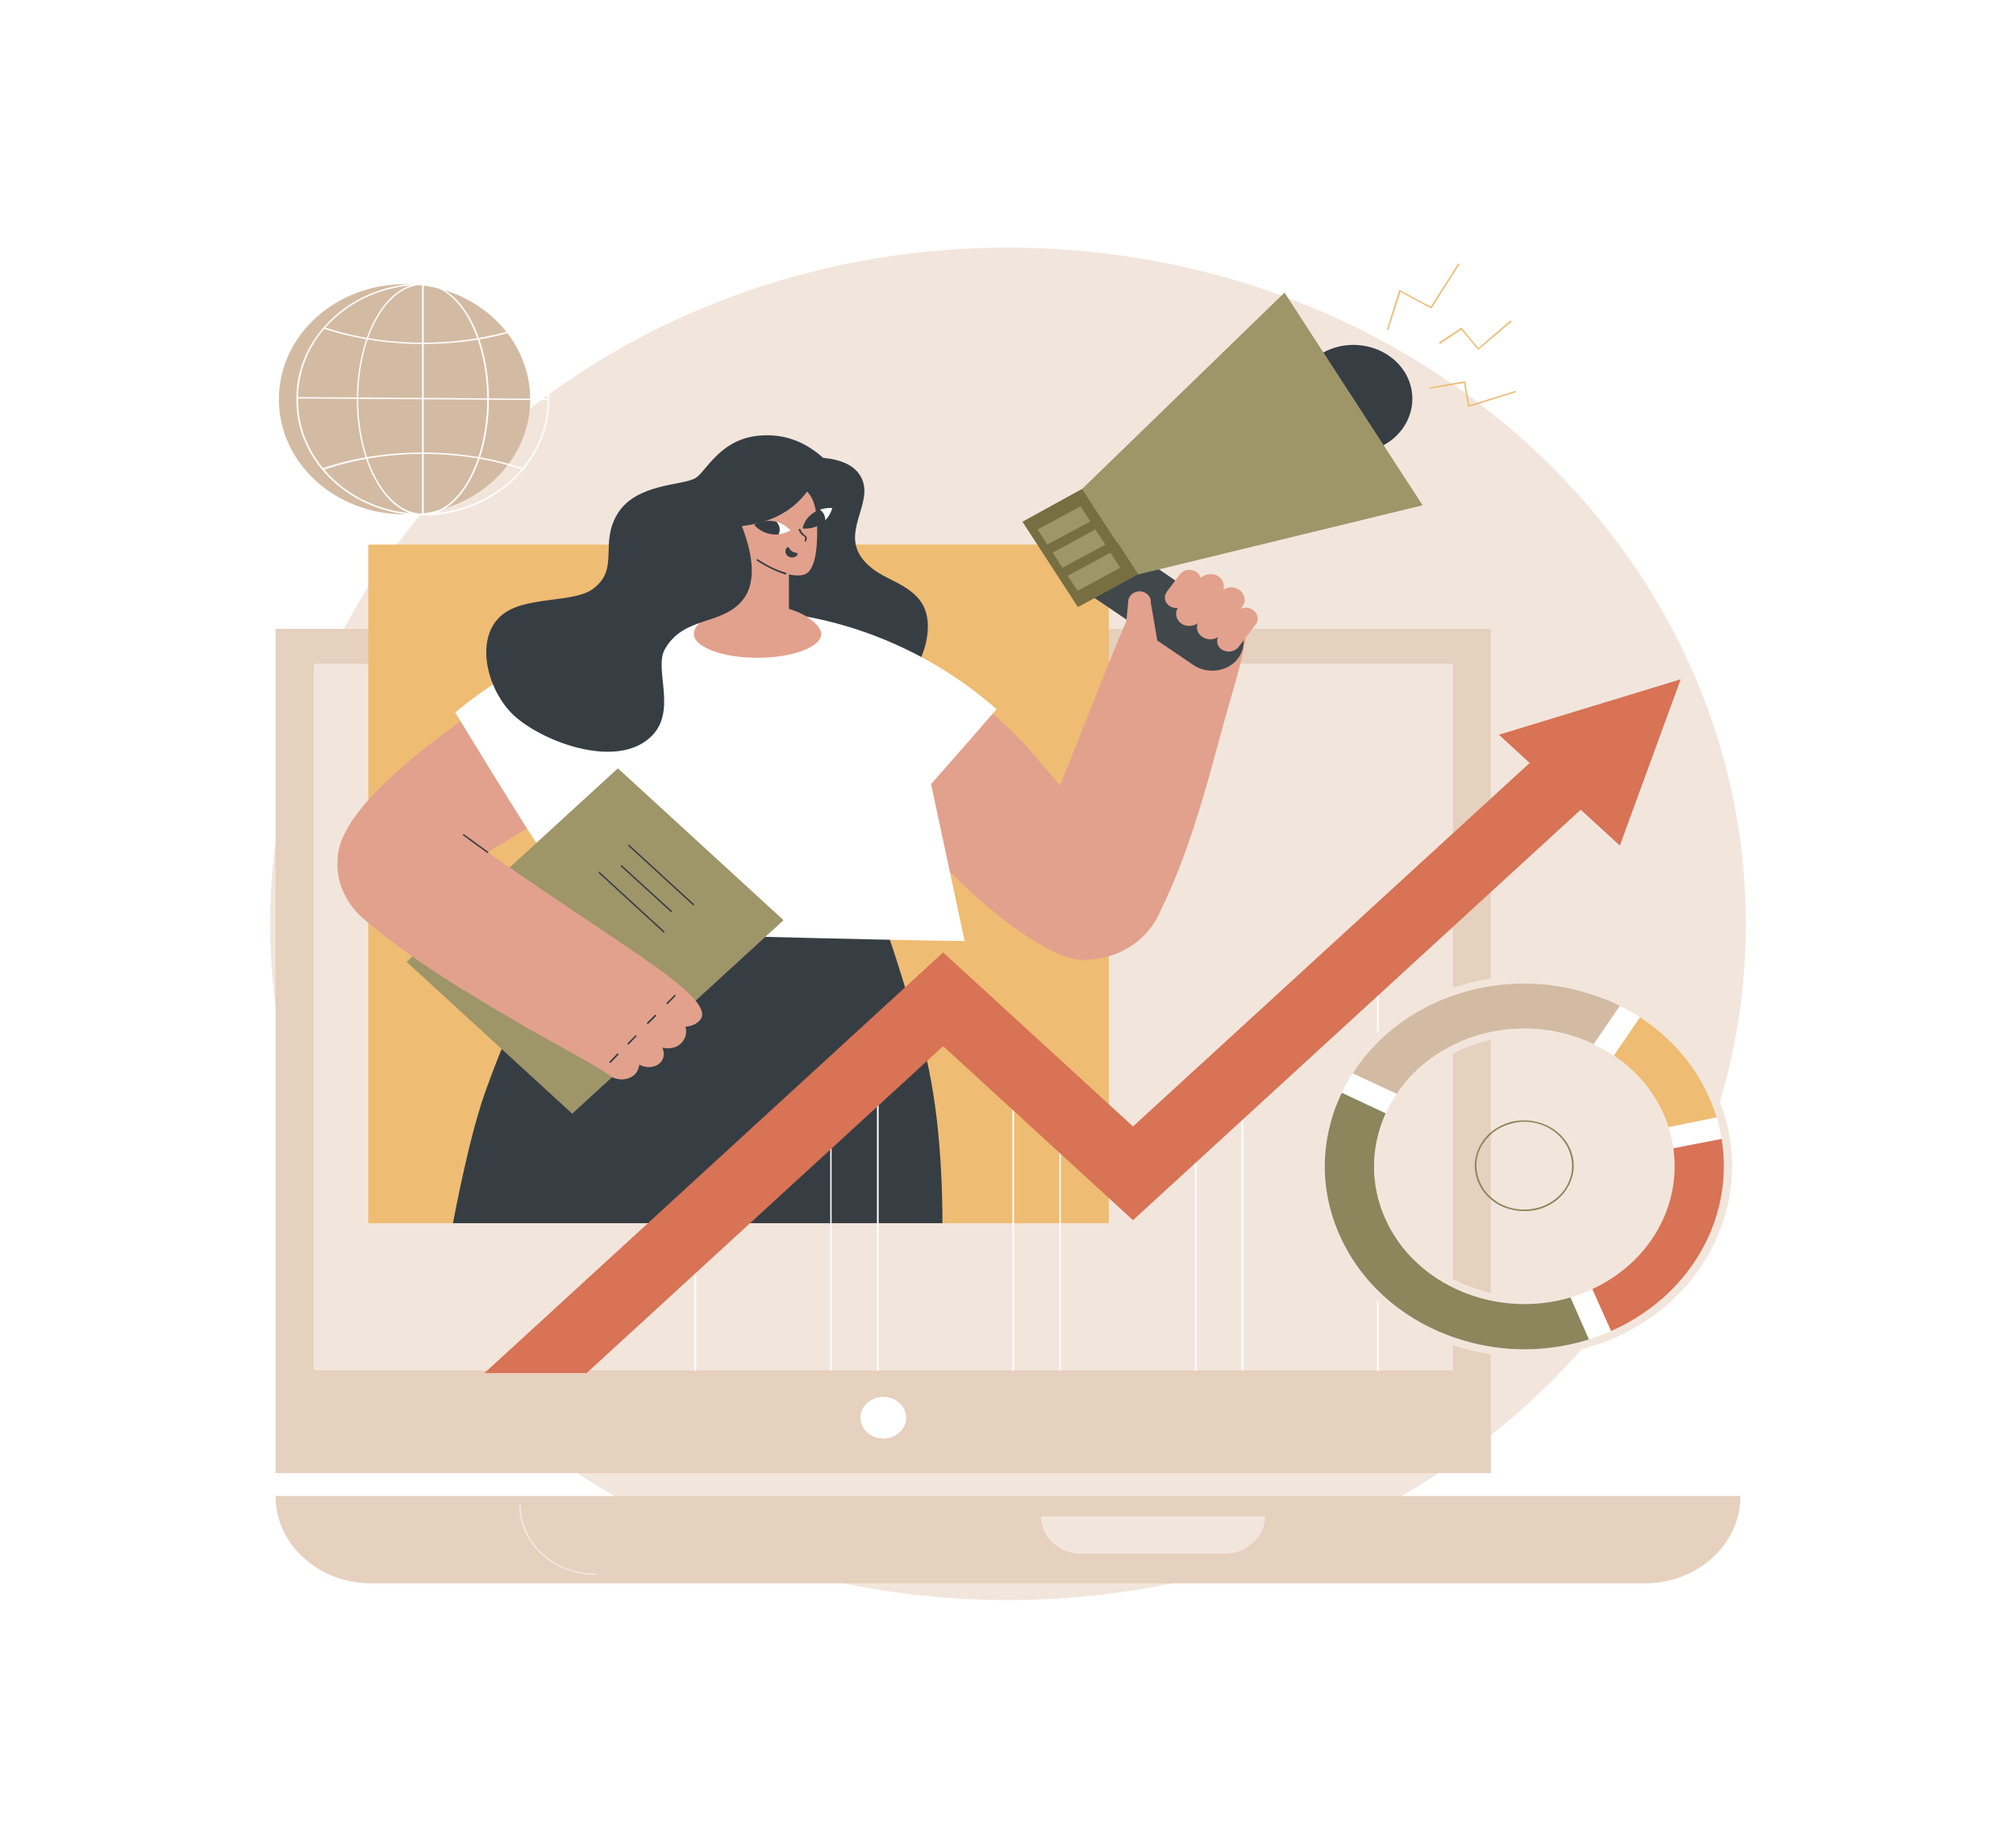 <svg version="1.2" xmlns="http://www.w3.org/2000/svg" viewBox="0 0 600 550" width="600" height="550">
	<title>Sandy_Bus-22_Single-01-ai</title>
	<defs>
		<clipPath clipPathUnits="userSpaceOnUse" id="cp1">
			<path d="m247.66 151.23q-0.69 2.93-3.13 4.61-2.44 1.69-5.69 1.49 0.69-2.92 3.13-4.6 2.43-1.69 5.69-1.5z"/>
		</clipPath>
		<clipPath clipPathUnits="userSpaceOnUse" id="cp2">
			<path d="m224.42 156.21q2.8-1.54 5.8-1.07 3.01 0.46 5.1 2.77-2.8 1.55-5.81 1.08-3.01-0.47-5.09-2.78z"/>
		</clipPath>
	</defs>
	<style>
		.s0 { fill: #ffffff } 
		.s1 { fill: #f2e6dc } 
		.s2 { fill: #e6d0be } 
		.s3 { fill: #efbc73 } 
		.s4 { fill: #363e44 } 
		.s5 { fill: #e2a18d } 
		.s6 { fill: #9e9569 } 
		.s7 { fill: #40484c } 
		.s8 { fill: #776e42 } 
		.s9 { fill: #d87355 } 
		.s10 { fill: #8b865c } 
		.s11 { fill: #d3bba3 } 
	</style>
	<g id="Background">
		<path id="&lt;Path&gt;" class="s0" d="m0 0h600v550h-600z"/>
	</g>
	<g id="Illustration">
		<g id="Digital marketing strategy 1 ">
			<path id="&lt;Path&gt;" class="s1" d="m519.6 275c0 111.2-98.3 201.3-219.6 201.3-121.3 0-219.6-90.1-219.6-201.3 0-111.2 98.3-201.3 219.6-201.3 121.3 0 219.6 90.1 219.6 201.3z"/>
			<g id="&lt;Group&gt;">
				<g id="&lt;Group&gt;">
					<g id="&lt;Group&gt;">
						<path id="&lt;Path&gt;" class="s2" d="m82 187.2h361.7v251.3h-361.7z"/>
						<path id="&lt;Path&gt;" class="s1" d="m93.4 197.6h339v210.3h-339z"/>
						<ellipse id="&lt;Path&gt;" class="s0" cx="262.9" cy="422" rx="6.8" ry="6.2"/>
					</g>
					<path id="&lt;Path&gt;" class="s2" d="m518 445.3c0 14.4-12.8 26-28.5 26h-379c-15.7 0-28.5-11.6-28.5-26z"/>
					<path id="&lt;Path&gt;" class="s1" d="m177.2 468.8c-12.5 0-22.7-9.3-22.7-20.8 0-0.1 0.1-0.2 0.2-0.2 0.2 0 0.3 0.1 0.3 0.2 0 11.2 10 20.4 22.2 20.4 0.2 0 0.3 0.1 0.3 0.2 0 0.1-0.1 0.2-0.3 0.2z"/>
					<path id="&lt;Path&gt;" class="s1" d="m376.5 451.4c0 6.1-5.5 11.1-12.1 11.1h-42.5c-6.7 0-12.1-5-12.1-11.1z"/>
				</g>
				<g id="&lt;Group&gt;">
					<path id="&lt;Path&gt;" class="s3" d="m109.6 162.1h220.4v202h-220.4z"/>
					<g id="&lt;Group&gt;">
						<path id="&lt;Path&gt;" class="s4" d="m134.8 364.1c3.2-16.6 6.5-30.4 9.7-39.3 14.4-40.1 26.4-52.1 38.5-67.6q39.2 6.5 78.3 13.1c4.4 10.6 7.6 22.6 11.8 35.3 5.3 16.2 7.3 36.7 7.4 58.5z"/>
						<path id="&lt;Path&gt;" class="s4" d="m233.6 137.2c6.5-1.6 17.5-1.9 21.8 3.5 6.1 7.8-5.3 16.7 1.1 25.4 4.8 6.5 12.8 6.5 17.5 12.9 5.4 7.4 0.1 23-10.1 28.7-16.4 9.1-52-4.2-57.4-28-4-18 9.9-38.3 27.1-42.5z"/>
						<g id="&lt;Group&gt;">
							<path id="&lt;Path&gt;" class="s5" d="m307.9 224.9c44.9 51.5 27.4 53.4 17.7 59.9-7.8 5.4-33.6-13.6-52.1-35.2-18.5-21.7-25.8-44.7-16.3-51.6 9.5-6.8 32 5.4 50.7 26.9z"/>
							<g id="&lt;Group&gt;">
								<path id="&lt;Path&gt;" class="s5" d="m370.8 189.9c-0.4 1.7-0.7 2.9-0.7 3.4-1 5.7-4.3 15.8-7.4 27.5-7.3 27.3-11.9 39.2-18 51.8-2.4 4.9-9.2 13-22.2 13.1-4.2-11-9.6-23.9-13.8-35 6.3-15.5 20.3-50.7 21.7-54.3 0.9-2.1 2.8-6.9 5.2-12.4 6.9-1.7 13.9-2 21 0q3.8 1.1 7.3 2.6-0.2 0.6-0.3 1c0 0 0.2-0.4 0.5-1q3.5 1.5 6.7 3.3z"/>
							</g>
							<path id="&lt;Path&gt;" class="s5" d="m171.1 237.2c-15.3 9.8-57 39.6-68.1 25.6-13.3-16.9 30.9-45.6 45.5-56.4q11.3 15.4 22.6 30.8z"/>
							<path id="&lt;Path&gt;" class="s0" d="m135.5 212.1c5.3-4.6 45.5-37.5 100.2-29.3 31.6 4.7 52.4 20.8 60.9 28.3q-9.7 11.2-19.5 22.3 5 23.4 10 46.7c-24.8-0.2-104.9-2.4-130.1-3.2 4.5-13.2 9-20.2 13.5-33.4q-5.2 4-10.5 8c-8-12.3-17.4-27.8-24.5-39.4z"/>
							<g id="&lt;Group&gt;">
								<path id="&lt;Path&gt;" class="s6" d="m170.3 331.5l-49.3-45.2 62.9-57.6 49.3 45.2z"/>
								<g id="&lt;Group&gt;">
									<path id="&lt;Path&gt;" class="s4" d="m206.4 269.5q-0.1 0-0.2-0.1l-19.2-17.6c-0.1-0.1-0.1-0.2 0-0.3 0.1-0.1 0.2-0.1 0.3 0l19.2 17.6c0.1 0.1 0.1 0.2 0 0.3q0 0.1-0.1 0.1z"/>
									<path id="&lt;Path&gt;" class="s4" d="m197.5 277.6q-0.1 0-0.1-0.1l-19.2-17.6c-0.1-0.1-0.1-0.2 0-0.3 0-0.1 0.2-0.1 0.3 0l19.2 17.6c0.1 0.1 0.1 0.2 0 0.3q-0.1 0.1-0.2 0.1z"/>
									<path id="&lt;Path&gt;" class="s4" d="m199.7 271.5q-0.1 0-0.1-0.1l-14.8-13.5c-0.1-0.1-0.1-0.2 0-0.3 0.1-0.1 0.2-0.1 0.3 0l14.8 13.5c0.1 0.1 0.1 0.2 0 0.3q-0.1 0.1-0.2 0.1z"/>
								</g>
							</g>
							<g id="&lt;Group&gt;">
								<path id="&lt;Path&gt;" class="s5" d="m139.7 249.8c14.1 10.3 48.7 33.1 51.9 35.5 6.2 4.4 19.5 13.4 17.1 17.8-0.8 1.4-2.6 2.4-4.7 2.5 0.6 2-0.1 4.1-1.8 5.4-2.2 1.6-4.9 0.9-5.1 0.8 0.7 1.5 0.6 3.2-0.4 4.3-1.3 1.6-4.1 2.1-6.4 0.8-0.1 0.4-0.3 2.1-1.7 3.2-1.6 1.3-4.1 1.6-6.3 0.6-5.4-3.9-15-8.7-26-15.1-26-15-36.9-22.7-48-32-4.3-3.6-10.6-12.1-6.6-23.5 12.8-0.1 25.3-0.2 38-0.3z"/>
								<path id="&lt;Path&gt;" class="s4" d="m145.1 253.9q-0.1 0-0.2-0.1c-3.5-2.5-5.8-4.2-7-5.1-0.1 0-0.2-0.2-0.1-0.3 0.1-0.1 0.3-0.1 0.4 0 1.2 0.9 3.5 2.5 7 5.1 0.1 0 0.2 0.2 0.1 0.3q-0.1 0.1-0.2 0.1z"/>
								<g id="&lt;Group&gt;">
									<path id="&lt;Path&gt;" class="s4" d="m198.6 298.9q-0.1 0-0.2-0.1c-0.1-0.1-0.1-0.2 0-0.3l2.3-2.3c0.1-0.1 0.2-0.1 0.3-0.1 0.1 0.1 0.1 0.3 0 0.4l-2.2 2.3q-0.1 0.1-0.2 0.1z"/>
									<path id="&lt;Path&gt;" class="s4" d="m192.8 304.8q-0.1 0-0.2-0.1c-0.1 0-0.1-0.2 0-0.3l2.3-2.3c0.1-0.1 0.2-0.1 0.3 0 0.1 0.1 0.1 0.2 0.1 0.3l-2.3 2.3q-0.1 0.1-0.2 0.1z"/>
									<path id="&lt;Path&gt;" class="s4" d="m187 310.9q-0.1 0-0.2-0.1c-0.1 0-0.1-0.2 0-0.3l2.3-2.3c0.1-0.1 0.2-0.1 0.3 0 0.1 0.1 0.1 0.2 0 0.3l-2.2 2.3q-0.1 0.1-0.2 0.1z"/>
									<path id="&lt;Path&gt;" class="s4" d="m181.6 316.3q-0.1 0-0.2 0c-0.1-0.1-0.1-0.2 0-0.3l2.3-2.4c0.1-0.1 0.2-0.1 0.3 0 0.1 0.1 0.1 0.2 0.1 0.3l-2.3 2.4q-0.1 0-0.2 0z"/>
								</g>
							</g>
							<g id="&lt;Group&gt;">
								<g id="&lt;Group&gt;">
									<g id="&lt;Group&gt;">
										<path id="&lt;Path&gt;" class="s7" d="m368.3 196.2c-3.1 3.8-9 4.6-13.2 1.7l-33.9-23 11.3-13.9 33.9 23.1c4.1 2.8 5 8.2 1.9 12.1z"/>
										<path id="&lt;Path&gt;" class="s4" d="m417.9 110.5c4.9 7.6 2.2 17.5-6.1 22-8.3 4.5-19 2-24-5.6-4.9-7.6-2.2-17.4 6.1-22 8.3-4.5 19-2 24 5.6z"/>
										<path id="&lt;Path&gt;" class="s6" d="m382.3 87.1l41.1 63.3-84.7 20.6-16.6-25.5z"/>
										<path id="&lt;Path&gt;" class="s8" d="m304.3 155.3l17.8-9.8 16.6 25.5-17.9 9.7z"/>
										<g id="&lt;Group&gt;">
											<path id="&lt;Path&gt;" class="s6" d="m333.4 169l-12.7 6.9-2.9-4.5 12.7-6.9z"/>
											<path id="&lt;Path&gt;" class="s6" d="m329 162.1l-12.8 6.9-2.9-4.5 12.7-6.9z"/>
											<path id="&lt;Path&gt;" class="s6" d="m324.5 155.2l-12.8 6.9-2.9-4.5 12.8-6.9z"/>
										</g>
									</g>
									<g id="&lt;Group&gt;">
										<path id="&lt;Path&gt;" class="s3" d="m413 98.3q0 0-0.1 0c-0.1 0-0.2-0.2-0.1-0.3l3.6-11.5q0-0.1 0.1-0.1 0.1-0.1 0.2 0l9.1 4.9 8.1-12.7c0.1-0.1 0.2-0.2 0.4-0.1 0.1 0.1 0.1 0.2 0 0.3l-8.2 12.9c-0.1 0.1-0.2 0.1-0.4 0l-8.9-4.8-3.6 11.2c0 0.1-0.1 0.2-0.2 0.2z"/>
										<path id="&lt;Path&gt;" class="s3" d="m437.1 121.1q0 0-0.1 0-0.1-0.1-0.1-0.2l-1.2-6.9-10 1.7c-0.1 0-0.3-0.1-0.3-0.2 0-0.1 0.1-0.2 0.2-0.2l10.2-1.8q0.1 0 0.2 0 0.1 0.1 0.1 0.2l1.2 6.9 13.6-4.2c0.1 0 0.2 0 0.3 0.1 0 0.2-0.1 0.3-0.2 0.3l-13.8 4.3q0 0-0.1 0z"/>
										<path id="&lt;Path&gt;" class="s3" d="m440 104.1q-0.1 0-0.1 0-0.1 0-0.1-0.1l-4.9-5.9-6.2 4.2c-0.1 0.1-0.2 0-0.3-0.1-0.1-0.1-0.1-0.2 0-0.3l6.4-4.3c0.1-0.1 0.3 0 0.3 0.1l4.9 5.9 9.4-8.1c0.1-0.1 0.3 0 0.4 0 0 0.1 0 0.3-0.1 0.4l-9.6 8.1q0 0.1-0.1 0.1z"/>
									</g>
								</g>
								<g id="&lt;Group&gt;">
									<path id="&lt;Path&gt;" class="s5" d="m348.1 180.4c-1.5-1-1.9-2.9-0.8-4.3l3.9-5.2c1.1-1.4 3.2-1.7 4.8-0.7 1.5 1 1.9 2.9 0.8 4.3l-3.9 5.2c-1.1 1.4-3.2 1.7-4.8 0.7z"/>
									<path id="&lt;Path&gt;" class="s5" d="m350.8 180.6l6.2-8.2c1.3-1.6 3.8-2 5.6-0.9 1.7 1.2 2.2 3.4 0.9 5.1l-6.3 8.2c-1.2 1.6-3.7 2-5.5 0.9-1.8-1.2-2.2-3.5-0.9-5.1z"/>
									<path id="&lt;Path&gt;" class="s5" d="m357 184.6l6.2-8.2c1.3-1.7 3.8-2.1 5.5-0.9 1.8 1.2 2.3 3.4 1 5.1l-6.3 8.2c-1.2 1.6-3.7 2-5.5 0.8-1.8-1.1-2.2-3.4-0.9-5z"/>
									<path id="&lt;Path&gt;" class="s5" d="m362.9 188.9l5.1-6.7c1.1-1.4 3.3-1.8 4.8-0.7 1.6 1 2 3 0.9 4.4l-5.1 6.7c-1.1 1.4-3.3 1.8-4.9 0.8-1.6-1-1.9-3-0.8-4.5z"/>
								</g>
								<path id="&lt;Path&gt;" class="s5" d="m338.3 188.5c-1.9-0.1-3.2-1.6-3.1-3.3l0.6-6.3c0.1-1.7 1.8-3 3.6-2.9 1.9 0.2 3.3 1.7 3.1 3.4l1.9 11.1c-0.2 1.7-4.2-1.8-6.1-2z"/>
							</g>
						</g>
						<g id="&lt;Group&gt;">
							<path id="&lt;Path&gt;" class="s5" d="m244.4 188.7c0 3.9-8.5 7.1-19 7.1-10.4 0-18.9-3.2-18.9-7.1 0-3.9 8.3-9 18.8-9 5.7 0 11.5 1.9 14.4 3.6 2.7 1.7 4.7 3.6 4.7 5.4z"/>
							<path id="&lt;Path&gt;" class="s5" d="m214.6 149.9h20.2v38h-20.2z"/>
							<path id="&lt;Path&gt;" class="s5" d="m229.4 143.4c0.6-0.1 6.4-1 10.3 2.4 2.8 2.6 3.4 6 3.5 12 0.1 7-1 11.3-3 12.8-3.3 2.4-14.1-1.7-18.6-7.5-3.2-4.2-3.3-9.9-0.7-14.5 2.6-4.6 8.1-5.2 8.5-5.2z"/>
							<g id="&lt;Group&gt;">
								<path id="&lt;Path&gt;" class="s0" d="m247.7 151.2q-0.5 2-2.1 3.7-0.2-0.2-0.3-0.5c-0.2-0.2-0.4-0.4-0.5-0.6-0.3-0.6-0.5-1.3-0.7-1.9q0 0 0 0c0-0.1-0.1-0.1-0.1-0.2q1.9-0.6 3.7-0.5z"/>
								<g id="&lt;Clip Group&gt;" clip-path="url(#cp1)">
									<path id="&lt;Path&gt;" class="s4" d="m245.6 154.4c0.2 2-1.5 3.7-3.6 3.9-2.2 0.2-4.2-1.4-4.3-3.4-0.2-2 1.4-3.7 3.6-3.9 2.2-0.2 4.1 1.3 4.3 3.4z"/>
								</g>
							</g>
							<g id="&lt;Group&gt;">
								<path id="&lt;Path&gt;" class="s0" d="m231.1 155.3q2.5 0.8 4.2 2.6-1.5 0.8-3.5 1.1c-0.5-0.6-0.7-1.2-0.8-1.9 0-0.6-0.1-1.2 0.1-1.8z"/>
								<g id="&lt;Clip Group&gt;" clip-path="url(#cp2)">
									<path id="&lt;Path&gt;" class="s4" d="m225.1 155.2c1.5-1.5 4-1.6 5.6-0.2 1.7 1.3 1.8 3.6 0.3 5.1-1.5 1.5-4 1.6-5.6 0.3-1.7-1.4-1.8-3.7-0.3-5.2z"/>
								</g>
							</g>
							<path id="&lt;Path&gt;" class="s4" d="m239.7 161.2q-0.1 0-0.1 0c-0.2-0.1-0.2-0.2-0.1-0.3q0.2-0.5 0.1-0.8c0-0.2-0.2-0.4-0.5-0.6-0.2-0.1-0.5-0.3-0.7-0.6q-0.5-0.5-0.7-1.3c0-0.1 0-0.2 0.2-0.2 0.1 0 0.2 0 0.3 0.1q0.2 0.7 0.6 1.1c0.2 0.3 0.4 0.5 0.6 0.6 0.3 0.2 0.6 0.4 0.7 0.8q0.1 0.5-0.2 1.1-0.1 0.1-0.2 0.1z"/>
							<path id="&lt;Path&gt;" class="s4" d="m237.3 165.2c-0.6 0.8-1.8 1-2.7 0.4-0.9-0.6-1.1-1.7-0.5-2.5 0.7-0.8 0.8 0.5 1.6 1 0.9 0.6 2.2 0.3 1.6 1.1z"/>
							<path id="&lt;Path&gt;" class="s4" d="m245 136.3q-5.2 18.1-24.2 20.3 5.7 14.9 0.4 21.8c-6.1 7.9-17.6 4.8-23.3 14.8-3.5 6 4.1 18.9-4.6 26.5-10.1 8.9-30.5 1.5-39.4-5.9-8.6-7.1-13-23.1-4.9-30.4 6.7-6.2 21.8-3.7 27.6-8.2 7.9-6 1.7-13.3 7.2-22.3 5.6-9.1 19.4-8.3 23.2-10.6 3-1.8 7-11 17.8-12.5q11.3-1.5 20.2 6.5z"/>
							<path id="&lt;Path&gt;" class="s4" d="m233.8 171q0 0-0.1 0c-4.5-1.4-8.4-4.1-8.4-4.1-0.1-0.1-0.1-0.3-0.1-0.4 0.1 0 0.3-0.1 0.4 0 0 0 3.8 2.7 8.3 4 0.1 0.1 0.2 0.2 0.1 0.3q0 0.2-0.2 0.2z"/>
						</g>
					</g>
				</g>
				<g id="&lt;Group&gt;">
					<g id="&lt;Group&gt;">
						<path id="&lt;Path&gt;" class="s0" d="m247.3 408.1c-0.1 0-0.2-0.1-0.2-0.2v-83.8l-39.9 32v51.8c0 0.1-0.1 0.2-0.2 0.2-0.1 0-0.3-0.1-0.3-0.2v-51.9q0-0.1 0.1-0.2l40.3-32.3q0.2-0.1 0.3-0.1 0.1 0.1 0.1 0.2v84.3c0 0.1-0.1 0.2-0.2 0.2z"/>
						<path id="&lt;Path&gt;" class="s0" d="m301.6 408.1c-0.2 0-0.3-0.1-0.3-0.2v-97h-39.8v97c0 0.1-0.1 0.2-0.3 0.2-0.1 0-0.2-0.1-0.2-0.2v-97.2c0-0.2 0.1-0.3 0.2-0.3h40.4c0.1 0 0.2 0.1 0.2 0.3v97.2c0 0.1-0.1 0.2-0.2 0.2z"/>
						<path id="&lt;Path&gt;" class="s0" d="m355.8 408.1c-0.1 0-0.2-0.1-0.2-0.2v-72.2h-39.9v72.2c0 0.1-0.1 0.2-0.2 0.2-0.1 0-0.2-0.1-0.2-0.2v-72.4c0-0.1 0.1-0.2 0.2-0.2h40.3c0.1 0 0.3 0.1 0.3 0.2v72.4c0 0.1-0.2 0.2-0.3 0.2z"/>
						<path id="&lt;Path&gt;" class="s0" d="m410.1 408.1c-0.2 0-0.3-0.1-0.3-0.2v-126.3l-39.8 31.6v94.7c0 0.1-0.1 0.2-0.3 0.2-0.1 0-0.2-0.1-0.2-0.2v-94.8q0-0.1 0.1-0.2l40.3-31.9q0.1-0.1 0.3-0.1 0.1 0.1 0.1 0.2v126.8c0 0.1-0.1 0.2-0.2 0.2z"/>
					</g>
					<g id="&lt;Group&gt;">
						<path id="&lt;Path&gt;" class="s9" d="m479.3 232.9l-142.1 130.3-56.5-51.8-106.1 97.3h-30.4l136.5-125.2 56.5 51.8 126.9-116.3z"/>
						<path id="&lt;Path&gt;" class="s9" d="m482.1 251.7l-36-33 54.1-16.5z"/>
					</g>
				</g>
			</g>
			<g id="&lt;Group&gt;">
				<g id="&lt;Group&gt;">
					<path id="&lt;Compound Path&gt;" fill-rule="evenodd" class="s1" d="m396.5 368.7c-6.3-14-6.2-29.4 0.2-43.4 6.3-13.9 18.2-24.8 33.5-30.5 15.3-5.8 32.1-5.7 47.3 0.1 15.2 5.8 27.1 16.7 33.4 30.7 6.2 14 6.2 29.4-0.2 43.4-6.3 14-18.2 24.8-33.5 30.6-15.3 5.7-32.1 5.7-47.3-0.1-15.3-5.9-27.1-16.8-33.4-30.8zm96.3-36.3c-8.9-19.7-33.6-29.2-55.2-21.1-21.6 8.1-31.9 30.8-23 50.6 8.8 19.8 33.6 29.3 55.2 21.1 21.5-8.1 31.9-30.8 23-50.6z"/>
					<path id="&lt;Compound Path&gt;" fill-rule="evenodd" class="s0" d="m398.8 367.9c-6.1-13.5-6-28.3 0.1-41.7 6.1-13.4 17.6-23.8 32.2-29.4 14.7-5.5 30.8-5.4 45.5 0.2 14.6 5.6 26 16 32 29.5 6 13.4 6 28.2-0.1 41.6-6.1 13.5-17.6 23.9-32.2 29.4-14.7 5.5-30.8 5.5-45.5-0.1-14.6-5.6-26-16.1-32-29.5zm96.3-36.3c-9.4-20.9-35.6-30.9-58.4-22.4-22.8 8.6-33.8 32.6-24.4 53.6 9.4 20.9 35.6 30.9 58.4 22.3 22.8-8.6 33.7-32.6 24.4-53.5z"/>
					<g id="&lt;Group&gt;">
						<path id="&lt;Path&gt;" class="s9" d="m512.4 339c1.6 9.8 0.3 19.8-3.9 29.1-5.7 12.5-15.9 22.3-29 28.1l-5.6-12.5c17.1-7.9 26.6-24.9 24.1-41.9z"/>
						<path id="&lt;Path&gt;" class="s10" d="m472.9 398.7c-13.7 4.3-28.5 3.9-42.1-1.3-14.6-5.6-26-16.1-32-29.5-6.1-13.5-6-28.3 0.1-41.7q0.2-0.5 0.5-0.9l13 6.1c-4.4 9.7-4.8 20.9-0.1 31.4 8.9 19.9 33.1 29.9 55.1 23.4z"/>
						<path id="&lt;Path&gt;" class="s3" d="m488.1 302.8c9.1 5.9 16.2 14 20.5 23.7q1.4 3 2.3 6.1l-14.3 2.9q-0.7-2-1.5-3.9c-3.2-7.2-8.4-13.1-14.8-17.4z"/>
						<path id="&lt;Path&gt;" class="s11" d="m482.1 299.4l-7.8 11.4c-11.3-5.4-25-6.3-37.6-1.6-9.1 3.5-16.3 9.3-21 16.4l-13.1-6.1c6.5-10.2 16.4-18.1 28.5-22.7 14.7-5.5 30.8-5.4 45.5 0.2q2.8 1 5.5 2.4z"/>
					</g>
				</g>
				<g id="&lt;Group&gt;">
					<path id="&lt;Compound Path&gt;" fill-rule="evenodd" class="s10" d="m453.6 360.5c-2.7 0-5.4-0.7-7.8-2-3.3-2-5.6-4.9-6.5-8.5-0.9-3.5-0.2-7.1 1.9-10.2 2-3 5.3-5.1 9.1-6 8-1.6 15.9 2.9 17.7 10.2 1.8 7.2-3.1 14.5-11 16.2q-1.7 0.3-3.4 0.3zm0.1-26.6q-1.6 0-3.3 0.4c-3.7 0.8-6.8 2.8-8.8 5.8-2.1 2.9-2.7 6.4-1.8 9.8 0.8 3.4 3.1 6.3 6.3 8.2 3.2 1.8 7 2.4 10.8 1.6 7.6-1.6 12.4-8.6 10.6-15.6-1.5-6.1-7.4-10.2-13.8-10.2z"/>
				</g>
			</g>
			<g id="&lt;Group&gt;">
				<path id="&lt;Path&gt;" class="s11" d="m157.8 119.1c-0.1 18.9-17 34.2-37.6 34-20.7-0.1-37.3-15.5-37.2-34.4 0.1-19 17-34.2 37.6-34.1 20.7 0.1 37.3 15.5 37.2 34.5z"/>
				<path id="&lt;Compound Path&gt;" fill-rule="evenodd" class="s0" d="m125.8 153.4q-0.1 0-0.2 0c-10.1-0.1-19.5-3.7-26.6-10.3-7-6.5-10.9-15.2-10.8-24.4 0-9.3 4-17.9 11.2-24.4 7.1-6.4 16.4-9.9 26.4-9.9q0.1 0 0.2 0c20.8 0.1 37.6 15.6 37.5 34.7-0.2 18.9-17 34.3-37.7 34.3zm0-68.6c-9.8 0-19.1 3.5-26.1 9.8-7.1 6.4-11 15-11 24.1-0.1 9.1 3.7 17.6 10.7 24.1 7 6.5 16.3 10.1 26.2 10.1q0.1 0 0.2 0c20.4 0 37.1-15.1 37.2-33.8 0.1-18.8-16.5-34.2-37-34.3q-0.1 0-0.2 0z"/>
				<path id="&lt;Path&gt;" class="s0" d="m125.9 102.4c-10.4 0-20.6-1.6-29.6-4.6l0.2-0.4c8.9 3 19 4.6 29.4 4.6 10.2 0 20.3-1.6 29.2-4.5l0.1 0.4c-8.8 3-19 4.5-29.3 4.5z"/>
				<path id="&lt;Path&gt;" class="s0" d="m96.2 139.9l-0.2-0.5c9-3.1 19.3-4.7 29.9-4.7 10.5 0 20.8 1.6 29.8 4.7l-0.2 0.4c-9-3.1-19.2-4.7-29.6-4.7-10.5 0-20.8 1.7-29.7 4.8z"/>
				<path id="&lt;Compound Path&gt;" fill-rule="evenodd" class="s0" d="m125.8 153.4c-10.9 0-19.6-15.5-19.6-34.5 0-19.1 8.7-34.5 19.6-34.5 10.9 0 19.7 15.4 19.7 34.5 0 19-8.8 34.5-19.7 34.5zm19.2-34.5c0-18.9-8.6-34.1-19.2-34.1-10.6 0-19.2 15.2-19.2 34.1 0 18.8 8.6 34 19.2 34 10.6 0 19.2-15.2 19.2-34z"/>
				<path id="&lt;Path&gt;" class="s0" d="m125.6 84.6h0.5v68.5h-0.5z"/>
				<path id="&lt;Path&gt;" class="s0" d="m163.2 119.1l-74.8-0.5v-0.4l74.8 0.5z"/>
			</g>
		</g>
	</g>
</svg>